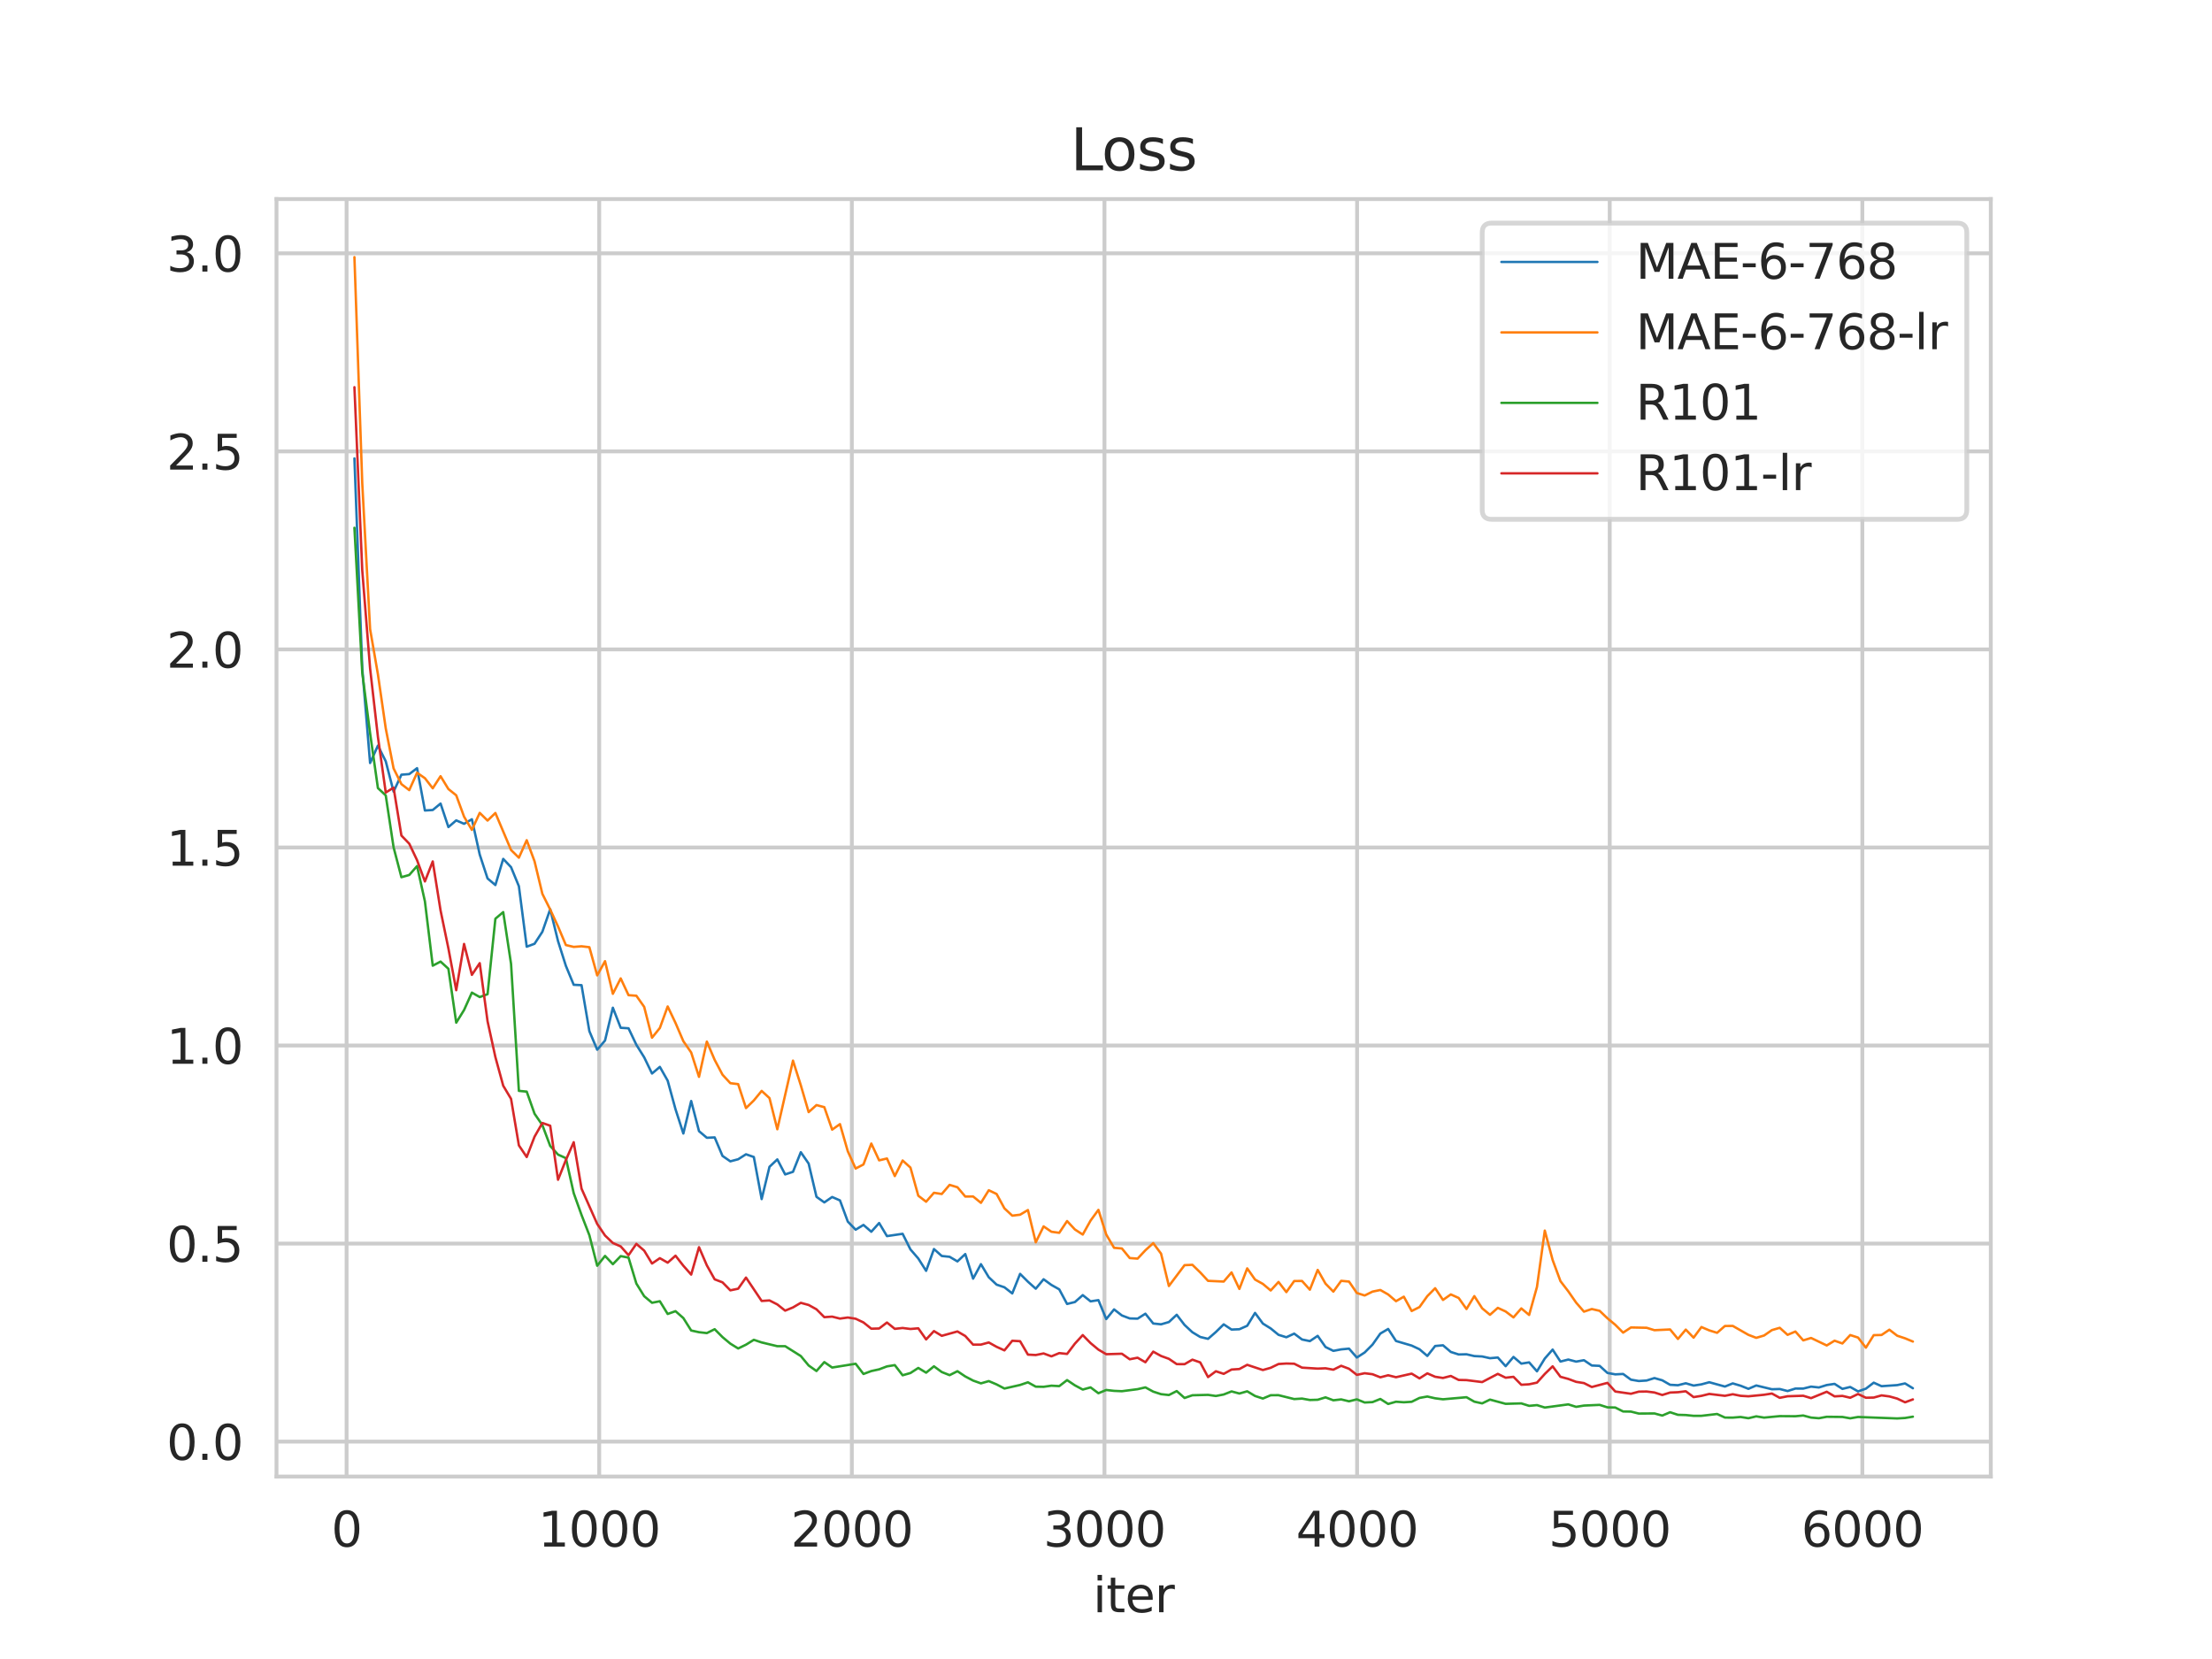 <?xml version="1.0" encoding="utf-8" standalone="no"?>
<!DOCTYPE svg PUBLIC "-//W3C//DTD SVG 1.1//EN"
  "http://www.w3.org/Graphics/SVG/1.1/DTD/svg11.dtd">
<svg xmlns:xlink="http://www.w3.org/1999/xlink" width="460.8pt" height="345.6pt" viewBox="0 0 460.8 345.6" xmlns="http://www.w3.org/2000/svg" version="1.1">
 <defs>
  <style type="text/css">*{stroke-linejoin: round; stroke-linecap: butt}</style>
 </defs>
 <g id="figure_1">
  <g id="patch_1">
   <path d="M 0 345.6 
L 460.8 345.6 
L 460.8 0 
L 0 0 
z
" style="fill: #ffffff"/>
  </g>
  <g id="axes_1">
   <g id="patch_2">
    <path d="M 57.6 307.584 
L 414.72 307.584 
L 414.72 41.472 
L 57.6 41.472 
z
" style="fill: #ffffff"/>
   </g>
   <g id="matplotlib.axis_1">
    <g id="xtick_1">
     <g id="line2d_1">
      <path d="M 72.201 307.584 
L 72.201 41.472 
" clip-path="url(#p17931818e3)" style="fill: none; stroke: #cccccc; stroke-width: 0.8; stroke-linecap: round"/>
     </g>
     <g id="text_1">
      <!-- 0 -->
      <g style="fill: #262626" transform="translate(69.02 322.182) scale(0.1 -0.1)">
       <defs>
        <path id="DejaVuSans-30" d="M 2034 4250 
Q 1547 4250 1301 3770 
Q 1056 3291 1056 2328 
Q 1056 1369 1301 889 
Q 1547 409 2034 409 
Q 2525 409 2770 889 
Q 3016 1369 3016 2328 
Q 3016 3291 2770 3770 
Q 2525 4250 2034 4250 
z
M 2034 4750 
Q 2819 4750 3233 4129 
Q 3647 3509 3647 2328 
Q 3647 1150 3233 529 
Q 2819 -91 2034 -91 
Q 1250 -91 836 529 
Q 422 1150 422 2328 
Q 422 3509 836 4129 
Q 1250 4750 2034 4750 
z
" transform="scale(0.016)"/>
       </defs>
       <use xlink:href="#DejaVuSans-30"/>
      </g>
     </g>
    </g>
    <g id="xtick_2">
     <g id="line2d_2">
      <path d="M 124.828 307.584 
L 124.828 41.472 
" clip-path="url(#p17931818e3)" style="fill: none; stroke: #cccccc; stroke-width: 0.8; stroke-linecap: round"/>
     </g>
     <g id="text_2">
      <!-- 1000 -->
      <g style="fill: #262626" transform="translate(112.103 322.182) scale(0.1 -0.1)">
       <defs>
        <path id="DejaVuSans-31" d="M 794 531 
L 1825 531 
L 1825 4091 
L 703 3866 
L 703 4441 
L 1819 4666 
L 2450 4666 
L 2450 531 
L 3481 531 
L 3481 0 
L 794 0 
L 794 531 
z
" transform="scale(0.016)"/>
       </defs>
       <use xlink:href="#DejaVuSans-31"/>
       <use xlink:href="#DejaVuSans-30" x="63.623"/>
       <use xlink:href="#DejaVuSans-30" x="127.246"/>
       <use xlink:href="#DejaVuSans-30" x="190.869"/>
      </g>
     </g>
    </g>
    <g id="xtick_3">
     <g id="line2d_3">
      <path d="M 177.455 307.584 
L 177.455 41.472 
" clip-path="url(#p17931818e3)" style="fill: none; stroke: #cccccc; stroke-width: 0.8; stroke-linecap: round"/>
     </g>
     <g id="text_3">
      <!-- 2000 -->
      <g style="fill: #262626" transform="translate(164.73 322.182) scale(0.1 -0.1)">
       <defs>
        <path id="DejaVuSans-32" d="M 1228 531 
L 3431 531 
L 3431 0 
L 469 0 
L 469 531 
Q 828 903 1448 1529 
Q 2069 2156 2228 2338 
Q 2531 2678 2651 2914 
Q 2772 3150 2772 3378 
Q 2772 3750 2511 3984 
Q 2250 4219 1831 4219 
Q 1534 4219 1204 4116 
Q 875 4013 500 3803 
L 500 4441 
Q 881 4594 1212 4672 
Q 1544 4750 1819 4750 
Q 2544 4750 2975 4387 
Q 3406 4025 3406 3419 
Q 3406 3131 3298 2873 
Q 3191 2616 2906 2266 
Q 2828 2175 2409 1742 
Q 1991 1309 1228 531 
z
" transform="scale(0.016)"/>
       </defs>
       <use xlink:href="#DejaVuSans-32"/>
       <use xlink:href="#DejaVuSans-30" x="63.623"/>
       <use xlink:href="#DejaVuSans-30" x="127.246"/>
       <use xlink:href="#DejaVuSans-30" x="190.869"/>
      </g>
     </g>
    </g>
    <g id="xtick_4">
     <g id="line2d_4">
      <path d="M 230.082 307.584 
L 230.082 41.472 
" clip-path="url(#p17931818e3)" style="fill: none; stroke: #cccccc; stroke-width: 0.8; stroke-linecap: round"/>
     </g>
     <g id="text_4">
      <!-- 3000 -->
      <g style="fill: #262626" transform="translate(217.357 322.182) scale(0.1 -0.1)">
       <defs>
        <path id="DejaVuSans-33" d="M 2597 2516 
Q 3050 2419 3304 2112 
Q 3559 1806 3559 1356 
Q 3559 666 3084 287 
Q 2609 -91 1734 -91 
Q 1441 -91 1130 -33 
Q 819 25 488 141 
L 488 750 
Q 750 597 1062 519 
Q 1375 441 1716 441 
Q 2309 441 2620 675 
Q 2931 909 2931 1356 
Q 2931 1769 2642 2001 
Q 2353 2234 1838 2234 
L 1294 2234 
L 1294 2753 
L 1863 2753 
Q 2328 2753 2575 2939 
Q 2822 3125 2822 3475 
Q 2822 3834 2567 4026 
Q 2313 4219 1838 4219 
Q 1578 4219 1281 4162 
Q 984 4106 628 3988 
L 628 4550 
Q 988 4650 1302 4700 
Q 1616 4750 1894 4750 
Q 2613 4750 3031 4423 
Q 3450 4097 3450 3541 
Q 3450 3153 3228 2886 
Q 3006 2619 2597 2516 
z
" transform="scale(0.016)"/>
       </defs>
       <use xlink:href="#DejaVuSans-33"/>
       <use xlink:href="#DejaVuSans-30" x="63.623"/>
       <use xlink:href="#DejaVuSans-30" x="127.246"/>
       <use xlink:href="#DejaVuSans-30" x="190.869"/>
      </g>
     </g>
    </g>
    <g id="xtick_5">
     <g id="line2d_5">
      <path d="M 282.708 307.584 
L 282.708 41.472 
" clip-path="url(#p17931818e3)" style="fill: none; stroke: #cccccc; stroke-width: 0.8; stroke-linecap: round"/>
     </g>
     <g id="text_5">
      <!-- 4000 -->
      <g style="fill: #262626" transform="translate(269.983 322.182) scale(0.1 -0.1)">
       <defs>
        <path id="DejaVuSans-34" d="M 2419 4116 
L 825 1625 
L 2419 1625 
L 2419 4116 
z
M 2253 4666 
L 3047 4666 
L 3047 1625 
L 3713 1625 
L 3713 1100 
L 3047 1100 
L 3047 0 
L 2419 0 
L 2419 1100 
L 313 1100 
L 313 1709 
L 2253 4666 
z
" transform="scale(0.016)"/>
       </defs>
       <use xlink:href="#DejaVuSans-34"/>
       <use xlink:href="#DejaVuSans-30" x="63.623"/>
       <use xlink:href="#DejaVuSans-30" x="127.246"/>
       <use xlink:href="#DejaVuSans-30" x="190.869"/>
      </g>
     </g>
    </g>
    <g id="xtick_6">
     <g id="line2d_6">
      <path d="M 335.335 307.584 
L 335.335 41.472 
" clip-path="url(#p17931818e3)" style="fill: none; stroke: #cccccc; stroke-width: 0.8; stroke-linecap: round"/>
     </g>
     <g id="text_6">
      <!-- 5000 -->
      <g style="fill: #262626" transform="translate(322.61 322.182) scale(0.1 -0.1)">
       <defs>
        <path id="DejaVuSans-35" d="M 691 4666 
L 3169 4666 
L 3169 4134 
L 1269 4134 
L 1269 2991 
Q 1406 3038 1543 3061 
Q 1681 3084 1819 3084 
Q 2600 3084 3056 2656 
Q 3513 2228 3513 1497 
Q 3513 744 3044 326 
Q 2575 -91 1722 -91 
Q 1428 -91 1123 -41 
Q 819 9 494 109 
L 494 744 
Q 775 591 1075 516 
Q 1375 441 1709 441 
Q 2250 441 2565 725 
Q 2881 1009 2881 1497 
Q 2881 1984 2565 2268 
Q 2250 2553 1709 2553 
Q 1456 2553 1204 2497 
Q 953 2441 691 2322 
L 691 4666 
z
" transform="scale(0.016)"/>
       </defs>
       <use xlink:href="#DejaVuSans-35"/>
       <use xlink:href="#DejaVuSans-30" x="63.623"/>
       <use xlink:href="#DejaVuSans-30" x="127.246"/>
       <use xlink:href="#DejaVuSans-30" x="190.869"/>
      </g>
     </g>
    </g>
    <g id="xtick_7">
     <g id="line2d_7">
      <path d="M 387.962 307.584 
L 387.962 41.472 
" clip-path="url(#p17931818e3)" style="fill: none; stroke: #cccccc; stroke-width: 0.8; stroke-linecap: round"/>
     </g>
     <g id="text_7">
      <!-- 6000 -->
      <g style="fill: #262626" transform="translate(375.237 322.182) scale(0.1 -0.1)">
       <defs>
        <path id="DejaVuSans-36" d="M 2113 2584 
Q 1688 2584 1439 2293 
Q 1191 2003 1191 1497 
Q 1191 994 1439 701 
Q 1688 409 2113 409 
Q 2538 409 2786 701 
Q 3034 994 3034 1497 
Q 3034 2003 2786 2293 
Q 2538 2584 2113 2584 
z
M 3366 4563 
L 3366 3988 
Q 3128 4100 2886 4159 
Q 2644 4219 2406 4219 
Q 1781 4219 1451 3797 
Q 1122 3375 1075 2522 
Q 1259 2794 1537 2939 
Q 1816 3084 2150 3084 
Q 2853 3084 3261 2657 
Q 3669 2231 3669 1497 
Q 3669 778 3244 343 
Q 2819 -91 2113 -91 
Q 1303 -91 875 529 
Q 447 1150 447 2328 
Q 447 3434 972 4092 
Q 1497 4750 2381 4750 
Q 2619 4750 2861 4703 
Q 3103 4656 3366 4563 
z
" transform="scale(0.016)"/>
       </defs>
       <use xlink:href="#DejaVuSans-36"/>
       <use xlink:href="#DejaVuSans-30" x="63.623"/>
       <use xlink:href="#DejaVuSans-30" x="127.246"/>
       <use xlink:href="#DejaVuSans-30" x="190.869"/>
      </g>
     </g>
    </g>
    <g id="text_8">
     <!-- iter -->
     <g style="fill: #262626" transform="translate(227.679 335.861) scale(0.1 -0.1)">
      <defs>
       <path id="DejaVuSans-69" d="M 603 3500 
L 1178 3500 
L 1178 0 
L 603 0 
L 603 3500 
z
M 603 4863 
L 1178 4863 
L 1178 4134 
L 603 4134 
L 603 4863 
z
" transform="scale(0.016)"/>
       <path id="DejaVuSans-74" d="M 1172 4494 
L 1172 3500 
L 2356 3500 
L 2356 3053 
L 1172 3053 
L 1172 1153 
Q 1172 725 1289 603 
Q 1406 481 1766 481 
L 2356 481 
L 2356 0 
L 1766 0 
Q 1100 0 847 248 
Q 594 497 594 1153 
L 594 3053 
L 172 3053 
L 172 3500 
L 594 3500 
L 594 4494 
L 1172 4494 
z
" transform="scale(0.016)"/>
       <path id="DejaVuSans-65" d="M 3597 1894 
L 3597 1613 
L 953 1613 
Q 991 1019 1311 708 
Q 1631 397 2203 397 
Q 2534 397 2845 478 
Q 3156 559 3463 722 
L 3463 178 
Q 3153 47 2828 -22 
Q 2503 -91 2169 -91 
Q 1331 -91 842 396 
Q 353 884 353 1716 
Q 353 2575 817 3079 
Q 1281 3584 2069 3584 
Q 2775 3584 3186 3129 
Q 3597 2675 3597 1894 
z
M 3022 2063 
Q 3016 2534 2758 2815 
Q 2500 3097 2075 3097 
Q 1594 3097 1305 2825 
Q 1016 2553 972 2059 
L 3022 2063 
z
" transform="scale(0.016)"/>
       <path id="DejaVuSans-72" d="M 2631 2963 
Q 2534 3019 2420 3045 
Q 2306 3072 2169 3072 
Q 1681 3072 1420 2755 
Q 1159 2438 1159 1844 
L 1159 0 
L 581 0 
L 581 3500 
L 1159 3500 
L 1159 2956 
Q 1341 3275 1631 3429 
Q 1922 3584 2338 3584 
Q 2397 3584 2469 3576 
Q 2541 3569 2628 3553 
L 2631 2963 
z
" transform="scale(0.016)"/>
      </defs>
      <use xlink:href="#DejaVuSans-69"/>
      <use xlink:href="#DejaVuSans-74" x="27.783"/>
      <use xlink:href="#DejaVuSans-65" x="66.992"/>
      <use xlink:href="#DejaVuSans-72" x="128.516"/>
     </g>
    </g>
   </g>
   <g id="matplotlib.axis_2">
    <g id="ytick_1">
     <g id="line2d_8">
      <path d="M 57.6 300.314 
L 414.72 300.314 
" clip-path="url(#p17931818e3)" style="fill: none; stroke: #cccccc; stroke-width: 0.8; stroke-linecap: round"/>
     </g>
     <g id="text_9">
      <!-- 0.0 -->
      <g style="fill: #262626" transform="translate(34.697 304.113) scale(0.1 -0.1)">
       <defs>
        <path id="DejaVuSans-2e" d="M 684 794 
L 1344 794 
L 1344 0 
L 684 0 
L 684 794 
z
" transform="scale(0.016)"/>
       </defs>
       <use xlink:href="#DejaVuSans-30"/>
       <use xlink:href="#DejaVuSans-2e" x="63.623"/>
       <use xlink:href="#DejaVuSans-30" x="95.41"/>
      </g>
     </g>
    </g>
    <g id="ytick_2">
     <g id="line2d_9">
      <path d="M 57.6 259.057 
L 414.72 259.057 
" clip-path="url(#p17931818e3)" style="fill: none; stroke: #cccccc; stroke-width: 0.8; stroke-linecap: round"/>
     </g>
     <g id="text_10">
      <!-- 0.5 -->
      <g style="fill: #262626" transform="translate(34.697 262.856) scale(0.1 -0.1)">
       <use xlink:href="#DejaVuSans-30"/>
       <use xlink:href="#DejaVuSans-2e" x="63.623"/>
       <use xlink:href="#DejaVuSans-35" x="95.41"/>
      </g>
     </g>
    </g>
    <g id="ytick_3">
     <g id="line2d_10">
      <path d="M 57.6 217.8 
L 414.72 217.8 
" clip-path="url(#p17931818e3)" style="fill: none; stroke: #cccccc; stroke-width: 0.8; stroke-linecap: round"/>
     </g>
     <g id="text_11">
      <!-- 1.0 -->
      <g style="fill: #262626" transform="translate(34.697 221.6) scale(0.1 -0.1)">
       <use xlink:href="#DejaVuSans-31"/>
       <use xlink:href="#DejaVuSans-2e" x="63.623"/>
       <use xlink:href="#DejaVuSans-30" x="95.41"/>
      </g>
     </g>
    </g>
    <g id="ytick_4">
     <g id="line2d_11">
      <path d="M 57.6 176.544 
L 414.72 176.544 
" clip-path="url(#p17931818e3)" style="fill: none; stroke: #cccccc; stroke-width: 0.8; stroke-linecap: round"/>
     </g>
     <g id="text_12">
      <!-- 1.5 -->
      <g style="fill: #262626" transform="translate(34.697 180.343) scale(0.1 -0.1)">
       <use xlink:href="#DejaVuSans-31"/>
       <use xlink:href="#DejaVuSans-2e" x="63.623"/>
       <use xlink:href="#DejaVuSans-35" x="95.41"/>
      </g>
     </g>
    </g>
    <g id="ytick_5">
     <g id="line2d_12">
      <path d="M 57.6 135.287 
L 414.72 135.287 
" clip-path="url(#p17931818e3)" style="fill: none; stroke: #cccccc; stroke-width: 0.8; stroke-linecap: round"/>
     </g>
     <g id="text_13">
      <!-- 2.0 -->
      <g style="fill: #262626" transform="translate(34.697 139.086) scale(0.1 -0.1)">
       <use xlink:href="#DejaVuSans-32"/>
       <use xlink:href="#DejaVuSans-2e" x="63.623"/>
       <use xlink:href="#DejaVuSans-30" x="95.41"/>
      </g>
     </g>
    </g>
    <g id="ytick_6">
     <g id="line2d_13">
      <path d="M 57.6 94.03 
L 414.72 94.03 
" clip-path="url(#p17931818e3)" style="fill: none; stroke: #cccccc; stroke-width: 0.8; stroke-linecap: round"/>
     </g>
     <g id="text_14">
      <!-- 2.5 -->
      <g style="fill: #262626" transform="translate(34.697 97.829) scale(0.1 -0.1)">
       <use xlink:href="#DejaVuSans-32"/>
       <use xlink:href="#DejaVuSans-2e" x="63.623"/>
       <use xlink:href="#DejaVuSans-35" x="95.41"/>
      </g>
     </g>
    </g>
    <g id="ytick_7">
     <g id="line2d_14">
      <path d="M 57.6 52.773 
L 414.72 52.773 
" clip-path="url(#p17931818e3)" style="fill: none; stroke: #cccccc; stroke-width: 0.8; stroke-linecap: round"/>
     </g>
     <g id="text_15">
      <!-- 3.0 -->
      <g style="fill: #262626" transform="translate(34.697 56.572) scale(0.1 -0.1)">
       <use xlink:href="#DejaVuSans-33"/>
       <use xlink:href="#DejaVuSans-2e" x="63.623"/>
       <use xlink:href="#DejaVuSans-30" x="95.41"/>
      </g>
     </g>
    </g>
   </g>
   <g id="line2d_15">
    <path d="M 73.833 95.498 
L 75.464 139.235 
L 77.096 158.946 
L 78.727 155.324 
L 80.358 158.587 
L 81.99 164.906 
L 83.621 161.382 
L 85.253 161.257 
L 86.884 160.026 
L 88.516 168.84 
L 90.147 168.739 
L 91.778 167.396 
L 93.41 172.294 
L 95.041 170.899 
L 96.673 171.614 
L 98.304 170.665 
L 99.936 178.023 
L 101.567 183 
L 103.198 184.371 
L 104.83 178.923 
L 106.461 180.648 
L 108.093 184.618 
L 109.724 197.214 
L 111.356 196.604 
L 112.987 194.101 
L 114.618 189.41 
L 116.25 196.058 
L 117.881 201.201 
L 119.513 205.149 
L 121.144 205.23 
L 122.776 214.81 
L 124.407 218.675 
L 126.038 216.757 
L 127.67 209.927 
L 129.301 214.107 
L 130.933 214.214 
L 132.564 217.645 
L 134.196 220.26 
L 135.827 223.634 
L 137.458 222.253 
L 139.09 225.127 
L 140.721 231.076 
L 142.353 236.128 
L 143.984 229.362 
L 145.616 235.637 
L 147.247 237.018 
L 148.879 236.944 
L 150.51 240.8 
L 152.141 241.926 
L 153.773 241.494 
L 155.404 240.457 
L 157.036 241.026 
L 158.667 249.792 
L 160.299 243.064 
L 161.93 241.526 
L 163.561 244.653 
L 165.193 244.112 
L 166.824 240.024 
L 168.456 242.394 
L 170.087 249.319 
L 171.719 250.48 
L 173.35 249.359 
L 174.981 250.065 
L 176.613 254.482 
L 178.244 256.169 
L 179.876 255.176 
L 181.507 256.593 
L 183.139 254.777 
L 184.77 257.504 
L 188.033 257.024 
L 189.664 260.281 
L 191.296 262.166 
L 192.927 264.738 
L 194.559 260.2 
L 196.19 261.645 
L 197.821 261.815 
L 199.453 262.773 
L 201.084 261.241 
L 202.716 266.363 
L 204.347 263.35 
L 205.979 266.074 
L 207.61 267.612 
L 209.241 268.166 
L 210.873 269.444 
L 212.504 265.373 
L 214.136 267.002 
L 215.767 268.46 
L 217.399 266.492 
L 219.03 267.677 
L 220.661 268.595 
L 222.293 271.639 
L 223.924 271.238 
L 225.556 269.8 
L 227.187 271.094 
L 228.819 270.843 
L 230.45 274.785 
L 232.081 272.773 
L 233.713 274.036 
L 235.344 274.653 
L 236.976 274.701 
L 238.607 273.671 
L 240.239 275.708 
L 241.87 275.879 
L 243.501 275.406 
L 245.133 273.893 
L 246.764 276.012 
L 248.396 277.528 
L 250.027 278.515 
L 251.659 278.906 
L 253.29 277.479 
L 254.921 275.887 
L 256.553 276.972 
L 258.184 276.904 
L 259.816 276.18 
L 261.447 273.506 
L 263.079 275.722 
L 264.71 276.737 
L 266.341 278.07 
L 267.973 278.574 
L 269.604 277.818 
L 271.236 279.038 
L 272.867 279.38 
L 274.499 278.286 
L 276.13 280.605 
L 277.761 281.41 
L 279.393 281.1 
L 281.024 280.946 
L 282.656 282.799 
L 284.287 281.745 
L 285.919 280.108 
L 287.55 277.802 
L 289.181 276.848 
L 290.813 279.353 
L 294.076 280.31 
L 295.707 281.077 
L 297.339 282.468 
L 298.97 280.395 
L 300.601 280.25 
L 302.233 281.635 
L 303.864 282.16 
L 305.496 282.12 
L 307.127 282.496 
L 308.759 282.576 
L 310.39 282.938 
L 312.021 282.796 
L 313.653 284.601 
L 315.284 282.675 
L 316.916 284.07 
L 318.547 283.808 
L 320.179 285.668 
L 321.81 283.005 
L 323.441 281.143 
L 325.073 283.636 
L 326.704 283.218 
L 328.336 283.648 
L 329.967 283.356 
L 331.599 284.458 
L 333.23 284.533 
L 334.862 286.008 
L 336.493 286.304 
L 338.124 286.221 
L 339.756 287.41 
L 341.387 287.691 
L 343.019 287.587 
L 344.65 287.077 
L 346.282 287.543 
L 347.913 288.478 
L 349.544 288.567 
L 351.176 288.16 
L 352.807 288.639 
L 354.439 288.387 
L 356.07 287.945 
L 359.333 288.843 
L 360.964 288.187 
L 362.596 288.671 
L 364.227 289.319 
L 365.859 288.619 
L 369.122 289.406 
L 370.753 289.356 
L 372.384 289.778 
L 374.016 289.261 
L 375.647 289.265 
L 377.279 288.859 
L 378.91 289.035 
L 380.542 288.529 
L 382.173 288.285 
L 383.804 289.329 
L 385.436 288.931 
L 387.067 289.853 
L 388.699 289.283 
L 390.33 288.035 
L 391.962 288.768 
L 395.224 288.544 
L 396.856 288.192 
L 398.487 289.197 
L 398.487 289.197 
" clip-path="url(#p17931818e3)" style="fill: none; stroke: #1f77b4; stroke-width: 0.5; stroke-linecap: round"/>
   </g>
   <g id="line2d_16">
    <path d="M 73.833 53.568 
L 75.464 100.68 
L 77.096 131.048 
L 78.727 140.469 
L 80.358 151.737 
L 81.99 160.076 
L 83.621 163.343 
L 85.253 164.598 
L 86.884 160.977 
L 88.516 162.112 
L 90.147 164.217 
L 91.778 161.696 
L 93.41 164.372 
L 95.041 165.68 
L 96.673 170.131 
L 98.304 172.879 
L 99.936 169.335 
L 101.567 170.939 
L 103.198 169.362 
L 106.461 177.073 
L 108.093 178.672 
L 109.724 175.033 
L 111.356 179.431 
L 112.987 186.21 
L 114.618 189.473 
L 116.25 193.009 
L 117.881 196.871 
L 119.513 197.257 
L 121.144 197.13 
L 122.776 197.321 
L 124.407 203.19 
L 126.038 200.234 
L 127.67 207.027 
L 129.301 203.821 
L 130.933 207.313 
L 132.564 207.432 
L 134.196 209.751 
L 135.827 216.171 
L 137.458 214.149 
L 139.09 209.667 
L 140.721 213.099 
L 142.353 216.9 
L 143.984 219.25 
L 145.616 224.327 
L 147.247 216.978 
L 148.879 220.793 
L 150.51 223.879 
L 152.141 225.647 
L 153.773 225.845 
L 155.404 230.835 
L 157.036 229.244 
L 158.667 227.257 
L 160.299 228.756 
L 161.93 235.247 
L 165.193 220.95 
L 166.824 226.089 
L 168.456 231.673 
L 170.087 230.209 
L 171.719 230.642 
L 173.35 235.324 
L 174.981 234.176 
L 176.613 239.838 
L 178.244 243.426 
L 179.876 242.578 
L 181.507 238.223 
L 183.139 241.723 
L 184.77 241.337 
L 186.401 244.999 
L 188.033 241.755 
L 189.664 243.23 
L 191.296 249.091 
L 192.927 250.338 
L 194.559 248.48 
L 196.19 248.731 
L 197.821 246.832 
L 199.453 247.328 
L 201.084 249.259 
L 202.716 249.246 
L 204.347 250.574 
L 205.979 247.953 
L 207.61 248.728 
L 209.241 251.724 
L 210.873 253.242 
L 212.504 253.046 
L 214.136 252.072 
L 215.767 258.796 
L 217.399 255.48 
L 219.03 256.596 
L 220.661 256.817 
L 222.293 254.369 
L 223.924 256.124 
L 225.556 257.181 
L 227.187 254.265 
L 228.819 252.036 
L 230.45 257.18 
L 232.081 259.942 
L 233.713 260.078 
L 235.344 262.075 
L 236.976 262.196 
L 238.607 260.457 
L 240.239 258.969 
L 241.87 261.159 
L 243.501 267.897 
L 246.764 263.558 
L 248.396 263.484 
L 250.027 265.065 
L 251.659 266.823 
L 254.921 266.974 
L 256.553 265.069 
L 258.184 268.507 
L 259.816 264.226 
L 261.447 266.556 
L 263.079 267.461 
L 264.71 268.829 
L 266.341 267.055 
L 267.973 269.167 
L 269.604 266.862 
L 271.236 266.851 
L 272.867 268.666 
L 274.499 264.546 
L 276.13 267.412 
L 277.761 269.069 
L 279.393 266.82 
L 281.024 266.976 
L 282.656 269.353 
L 284.287 269.874 
L 285.919 269.069 
L 287.55 268.729 
L 289.181 269.661 
L 290.813 271.057 
L 292.444 270.126 
L 294.076 273.107 
L 295.707 272.286 
L 297.339 270.004 
L 298.97 268.362 
L 300.601 270.799 
L 302.233 269.651 
L 303.864 270.389 
L 305.496 272.693 
L 307.127 270.005 
L 308.759 272.539 
L 310.39 273.895 
L 312.021 272.453 
L 313.653 273.204 
L 315.284 274.435 
L 316.916 272.566 
L 318.547 273.926 
L 320.179 268.094 
L 321.81 256.356 
L 323.441 262.478 
L 325.073 266.888 
L 326.704 269.008 
L 328.336 271.36 
L 329.967 273.239 
L 331.599 272.694 
L 333.23 273.068 
L 334.862 274.623 
L 336.493 275.983 
L 338.124 277.61 
L 339.756 276.534 
L 343.019 276.601 
L 344.65 277.103 
L 347.913 276.95 
L 349.544 278.927 
L 351.176 276.982 
L 352.807 278.66 
L 354.439 276.447 
L 356.07 277.144 
L 357.702 277.647 
L 359.333 276.227 
L 360.964 276.21 
L 364.227 278.072 
L 365.859 278.696 
L 367.49 278.21 
L 369.122 277.085 
L 370.753 276.607 
L 372.384 278.071 
L 374.016 277.382 
L 375.647 279.223 
L 377.279 278.722 
L 380.542 280.284 
L 382.173 279.292 
L 383.804 279.87 
L 385.436 278.115 
L 387.067 278.639 
L 388.699 280.743 
L 390.33 278.139 
L 391.962 278.101 
L 393.593 277.001 
L 395.224 278.254 
L 396.856 278.795 
L 398.487 279.471 
L 398.487 279.471 
" clip-path="url(#p17931818e3)" style="fill: none; stroke: #ff7f0e; stroke-width: 0.5; stroke-linecap: round"/>
   </g>
   <g id="line2d_17">
    <path d="M 73.833 109.947 
L 75.464 140.12 
L 77.096 152.748 
L 78.727 164.175 
L 80.358 165.694 
L 81.99 176.511 
L 83.621 182.738 
L 85.253 182.273 
L 86.884 180.418 
L 88.516 187.767 
L 90.147 201.171 
L 91.778 200.317 
L 93.41 201.81 
L 95.041 213.038 
L 96.673 210.4 
L 98.304 206.779 
L 99.936 207.705 
L 101.567 207.11 
L 103.198 191.383 
L 104.83 190.01 
L 106.461 200.78 
L 108.093 227.247 
L 109.724 227.403 
L 111.356 232.009 
L 112.987 234.383 
L 114.618 238.723 
L 116.25 240.524 
L 117.881 241.26 
L 119.513 248.548 
L 121.144 253.103 
L 122.776 257.315 
L 124.407 263.677 
L 126.038 261.631 
L 127.67 263.351 
L 129.301 261.67 
L 130.933 261.983 
L 132.564 267.383 
L 134.196 270.026 
L 135.827 271.39 
L 137.458 271.072 
L 139.09 273.724 
L 140.721 273.14 
L 142.353 274.578 
L 143.984 277.167 
L 145.616 277.521 
L 147.247 277.707 
L 148.879 276.898 
L 150.51 278.542 
L 152.141 279.903 
L 153.773 280.91 
L 155.404 280.119 
L 157.036 279.11 
L 158.667 279.656 
L 161.93 280.438 
L 163.561 280.435 
L 166.824 282.492 
L 168.456 284.455 
L 170.087 285.605 
L 171.719 283.75 
L 173.35 284.884 
L 178.244 284.095 
L 179.876 286.222 
L 181.507 285.616 
L 183.139 285.258 
L 184.77 284.644 
L 186.401 284.378 
L 188.033 286.495 
L 189.664 286.024 
L 191.296 284.968 
L 192.927 285.951 
L 194.559 284.629 
L 196.19 285.821 
L 197.821 286.469 
L 199.453 285.647 
L 201.084 286.74 
L 202.716 287.599 
L 204.347 288.179 
L 205.979 287.707 
L 207.61 288.399 
L 209.241 289.254 
L 212.504 288.515 
L 214.136 287.961 
L 215.767 288.865 
L 217.399 288.897 
L 219.03 288.663 
L 220.661 288.755 
L 222.293 287.505 
L 223.924 288.593 
L 225.556 289.47 
L 227.187 289.018 
L 228.819 290.234 
L 230.45 289.557 
L 232.081 289.743 
L 233.713 289.812 
L 236.976 289.392 
L 238.607 289.016 
L 240.239 289.901 
L 241.87 290.431 
L 243.501 290.609 
L 245.133 289.785 
L 246.764 291.223 
L 248.396 290.659 
L 251.659 290.576 
L 253.29 290.811 
L 254.921 290.498 
L 256.553 289.857 
L 258.184 290.294 
L 259.816 289.833 
L 261.447 290.805 
L 263.079 291.341 
L 264.71 290.652 
L 266.341 290.643 
L 269.604 291.451 
L 271.236 291.35 
L 272.867 291.642 
L 274.499 291.594 
L 276.13 291.096 
L 277.761 291.705 
L 279.393 291.521 
L 281.024 291.916 
L 282.656 291.511 
L 284.287 292.166 
L 285.919 292.083 
L 287.55 291.43 
L 289.181 292.471 
L 290.813 292.004 
L 292.444 292.119 
L 294.076 292.018 
L 295.707 291.213 
L 297.339 290.92 
L 298.97 291.292 
L 300.601 291.497 
L 305.496 291.067 
L 307.127 291.991 
L 308.759 292.35 
L 310.39 291.561 
L 313.653 292.443 
L 316.916 292.352 
L 318.547 292.863 
L 320.179 292.712 
L 321.81 293.216 
L 326.704 292.557 
L 328.336 293.072 
L 329.967 292.805 
L 333.23 292.661 
L 334.862 293.177 
L 336.493 293.213 
L 338.124 294.036 
L 339.756 294.062 
L 341.387 294.471 
L 344.65 294.446 
L 346.282 294.888 
L 347.913 294.195 
L 349.544 294.733 
L 351.176 294.778 
L 352.807 294.944 
L 354.439 294.94 
L 357.702 294.56 
L 359.333 295.303 
L 360.964 295.315 
L 362.596 295.182 
L 364.227 295.443 
L 365.859 295.052 
L 367.49 295.315 
L 370.753 295.005 
L 374.016 295.029 
L 375.647 294.877 
L 377.279 295.31 
L 378.91 295.445 
L 380.542 295.144 
L 383.804 295.177 
L 385.436 295.463 
L 387.067 295.183 
L 395.224 295.488 
L 396.856 295.393 
L 398.487 295.121 
L 398.487 295.121 
" clip-path="url(#p17931818e3)" style="fill: none; stroke: #2ca02c; stroke-width: 0.5; stroke-linecap: round"/>
   </g>
   <g id="line2d_18">
    <path d="M 73.833 80.663 
L 75.464 118.819 
L 77.096 139.235 
L 78.727 153.507 
L 80.358 165.098 
L 81.99 164.083 
L 83.621 174.062 
L 85.253 175.753 
L 86.884 179.199 
L 88.516 183.619 
L 90.147 179.452 
L 91.778 189.672 
L 93.41 197.567 
L 95.041 206.279 
L 96.673 196.641 
L 98.304 203.08 
L 99.936 200.645 
L 101.567 212.746 
L 103.198 220.211 
L 104.83 226.177 
L 106.461 228.91 
L 108.093 238.602 
L 109.724 241.028 
L 111.356 236.793 
L 112.987 233.933 
L 114.618 234.506 
L 116.25 245.761 
L 117.881 241.656 
L 119.513 237.946 
L 121.144 247.62 
L 124.407 254.966 
L 126.038 257.377 
L 127.67 258.939 
L 129.301 259.644 
L 130.933 261.482 
L 132.564 259.118 
L 134.196 260.529 
L 135.827 263.214 
L 137.458 262.103 
L 139.09 263.036 
L 140.721 261.585 
L 142.353 263.678 
L 143.984 265.52 
L 145.616 259.812 
L 147.247 263.595 
L 148.879 266.51 
L 150.51 267.136 
L 152.141 268.8 
L 153.773 268.462 
L 155.404 266.142 
L 158.667 271.012 
L 160.299 270.904 
L 161.93 271.737 
L 163.561 273.031 
L 165.193 272.359 
L 166.824 271.404 
L 168.456 271.851 
L 170.087 272.752 
L 171.719 274.39 
L 173.35 274.279 
L 174.981 274.689 
L 176.613 274.461 
L 178.244 274.716 
L 179.876 275.488 
L 181.507 276.791 
L 183.139 276.75 
L 184.77 275.504 
L 186.401 276.822 
L 188.033 276.645 
L 189.664 276.85 
L 191.296 276.712 
L 192.927 279.026 
L 194.559 277.29 
L 196.19 278.275 
L 199.453 277.365 
L 201.084 278.313 
L 202.716 280.116 
L 204.347 280.106 
L 205.979 279.662 
L 207.61 280.568 
L 209.241 281.306 
L 210.873 279.306 
L 212.504 279.399 
L 214.136 282.19 
L 215.767 282.276 
L 217.399 281.946 
L 219.03 282.551 
L 220.661 281.875 
L 222.293 282.048 
L 223.924 279.899 
L 225.556 278.126 
L 227.187 279.791 
L 228.819 281.15 
L 230.45 282.107 
L 233.713 282.008 
L 235.344 283.159 
L 236.976 282.836 
L 238.607 283.778 
L 240.239 281.573 
L 241.87 282.475 
L 243.501 283.067 
L 245.133 284.171 
L 246.764 284.183 
L 248.396 283.242 
L 250.027 283.814 
L 251.659 286.872 
L 253.29 285.658 
L 254.921 286.197 
L 256.553 285.301 
L 258.184 285.191 
L 259.816 284.318 
L 263.079 285.4 
L 264.71 284.935 
L 266.341 284.149 
L 267.973 284.046 
L 269.604 284.088 
L 271.236 284.905 
L 274.499 285.106 
L 276.13 285.039 
L 277.761 285.333 
L 279.393 284.52 
L 281.024 285.138 
L 282.656 286.41 
L 284.287 286.069 
L 285.919 286.277 
L 287.55 286.919 
L 289.181 286.493 
L 290.813 286.899 
L 294.076 286.154 
L 295.707 287.141 
L 297.339 286.099 
L 298.97 286.806 
L 300.601 287.055 
L 302.233 286.636 
L 303.864 287.469 
L 305.496 287.503 
L 308.759 287.912 
L 312.021 286.205 
L 313.653 287.002 
L 315.284 286.816 
L 316.916 288.472 
L 318.547 288.373 
L 320.179 288.025 
L 321.81 286.221 
L 323.441 284.629 
L 325.073 286.81 
L 326.704 287.255 
L 328.336 287.863 
L 329.967 288.122 
L 331.599 288.939 
L 334.862 288.077 
L 336.493 289.877 
L 339.756 290.347 
L 341.387 289.905 
L 343.019 289.879 
L 344.65 290.081 
L 346.282 290.602 
L 347.913 290.093 
L 349.544 290.024 
L 351.176 289.825 
L 352.807 291.043 
L 354.439 290.785 
L 356.07 290.38 
L 359.333 290.775 
L 360.964 290.445 
L 362.596 290.774 
L 364.227 290.874 
L 367.49 290.555 
L 369.122 290.298 
L 370.753 291.192 
L 372.384 290.866 
L 375.647 290.762 
L 377.279 291.257 
L 380.542 289.928 
L 382.173 290.89 
L 383.804 290.793 
L 385.436 291.176 
L 387.067 290.399 
L 388.699 291.172 
L 390.33 291.139 
L 391.962 290.685 
L 393.593 290.899 
L 395.224 291.353 
L 396.856 292.125 
L 398.487 291.523 
L 398.487 291.523 
" clip-path="url(#p17931818e3)" style="fill: none; stroke: #d62728; stroke-width: 0.5; stroke-linecap: round"/>
   </g>
   <g id="patch_3">
    <path d="M 57.6 307.584 
L 57.6 41.472 
" style="fill: none; stroke: #cccccc; stroke-width: 0.8; stroke-linejoin: miter; stroke-linecap: square"/>
   </g>
   <g id="patch_4">
    <path d="M 414.72 307.584 
L 414.72 41.472 
" style="fill: none; stroke: #cccccc; stroke-width: 0.8; stroke-linejoin: miter; stroke-linecap: square"/>
   </g>
   <g id="patch_5">
    <path d="M 57.6 307.584 
L 414.72 307.584 
" style="fill: none; stroke: #cccccc; stroke-width: 0.8; stroke-linejoin: miter; stroke-linecap: square"/>
   </g>
   <g id="patch_6">
    <path d="M 57.6 41.472 
L 414.72 41.472 
" style="fill: none; stroke: #cccccc; stroke-width: 0.8; stroke-linejoin: miter; stroke-linecap: square"/>
   </g>
   <g id="text_16">
    <!-- Loss -->
    <g style="fill: #262626" transform="translate(222.999 35.472) scale(0.12 -0.12)">
     <defs>
      <path id="DejaVuSans-4c" d="M 628 4666 
L 1259 4666 
L 1259 531 
L 3531 531 
L 3531 0 
L 628 0 
L 628 4666 
z
" transform="scale(0.016)"/>
      <path id="DejaVuSans-6f" d="M 1959 3097 
Q 1497 3097 1228 2736 
Q 959 2375 959 1747 
Q 959 1119 1226 758 
Q 1494 397 1959 397 
Q 2419 397 2687 759 
Q 2956 1122 2956 1747 
Q 2956 2369 2687 2733 
Q 2419 3097 1959 3097 
z
M 1959 3584 
Q 2709 3584 3137 3096 
Q 3566 2609 3566 1747 
Q 3566 888 3137 398 
Q 2709 -91 1959 -91 
Q 1206 -91 779 398 
Q 353 888 353 1747 
Q 353 2609 779 3096 
Q 1206 3584 1959 3584 
z
" transform="scale(0.016)"/>
      <path id="DejaVuSans-73" d="M 2834 3397 
L 2834 2853 
Q 2591 2978 2328 3040 
Q 2066 3103 1784 3103 
Q 1356 3103 1142 2972 
Q 928 2841 928 2578 
Q 928 2378 1081 2264 
Q 1234 2150 1697 2047 
L 1894 2003 
Q 2506 1872 2764 1633 
Q 3022 1394 3022 966 
Q 3022 478 2636 193 
Q 2250 -91 1575 -91 
Q 1294 -91 989 -36 
Q 684 19 347 128 
L 347 722 
Q 666 556 975 473 
Q 1284 391 1588 391 
Q 1994 391 2212 530 
Q 2431 669 2431 922 
Q 2431 1156 2273 1281 
Q 2116 1406 1581 1522 
L 1381 1569 
Q 847 1681 609 1914 
Q 372 2147 372 2553 
Q 372 3047 722 3315 
Q 1072 3584 1716 3584 
Q 2034 3584 2315 3537 
Q 2597 3491 2834 3397 
z
" transform="scale(0.016)"/>
     </defs>
     <use xlink:href="#DejaVuSans-4c"/>
     <use xlink:href="#DejaVuSans-6f" x="53.963"/>
     <use xlink:href="#DejaVuSans-73" x="115.145"/>
     <use xlink:href="#DejaVuSans-73" x="167.244"/>
    </g>
   </g>
   <g id="legend_1">
    <g id="patch_7">
     <path d="M 310.77 108.184 
L 407.72 108.184 
Q 409.72 108.184 409.72 106.184 
L 409.72 48.472 
Q 409.72 46.472 407.72 46.472 
L 310.77 46.472 
Q 308.77 46.472 308.77 48.472 
L 308.77 106.184 
Q 308.77 108.184 310.77 108.184 
z
" style="fill: #ffffff; opacity: 0.8; stroke: #cccccc; stroke-linejoin: miter"/>
    </g>
    <g id="line2d_19">
     <path d="M 312.77 54.57 
L 322.77 54.57 
L 332.77 54.57 
" style="fill: none; stroke: #1f77b4; stroke-width: 0.5; stroke-linecap: round"/>
    </g>
    <g id="text_17">
     <!-- MAE-6-768 -->
     <g style="fill: #262626" transform="translate(340.77 58.07) scale(0.1 -0.1)">
      <defs>
       <path id="DejaVuSans-4d" d="M 628 4666 
L 1569 4666 
L 2759 1491 
L 3956 4666 
L 4897 4666 
L 4897 0 
L 4281 0 
L 4281 4097 
L 3078 897 
L 2444 897 
L 1241 4097 
L 1241 0 
L 628 0 
L 628 4666 
z
" transform="scale(0.016)"/>
       <path id="DejaVuSans-41" d="M 2188 4044 
L 1331 1722 
L 3047 1722 
L 2188 4044 
z
M 1831 4666 
L 2547 4666 
L 4325 0 
L 3669 0 
L 3244 1197 
L 1141 1197 
L 716 0 
L 50 0 
L 1831 4666 
z
" transform="scale(0.016)"/>
       <path id="DejaVuSans-45" d="M 628 4666 
L 3578 4666 
L 3578 4134 
L 1259 4134 
L 1259 2753 
L 3481 2753 
L 3481 2222 
L 1259 2222 
L 1259 531 
L 3634 531 
L 3634 0 
L 628 0 
L 628 4666 
z
" transform="scale(0.016)"/>
       <path id="DejaVuSans-2d" d="M 313 2009 
L 1997 2009 
L 1997 1497 
L 313 1497 
L 313 2009 
z
" transform="scale(0.016)"/>
       <path id="DejaVuSans-37" d="M 525 4666 
L 3525 4666 
L 3525 4397 
L 1831 0 
L 1172 0 
L 2766 4134 
L 525 4134 
L 525 4666 
z
" transform="scale(0.016)"/>
       <path id="DejaVuSans-38" d="M 2034 2216 
Q 1584 2216 1326 1975 
Q 1069 1734 1069 1313 
Q 1069 891 1326 650 
Q 1584 409 2034 409 
Q 2484 409 2743 651 
Q 3003 894 3003 1313 
Q 3003 1734 2745 1975 
Q 2488 2216 2034 2216 
z
M 1403 2484 
Q 997 2584 770 2862 
Q 544 3141 544 3541 
Q 544 4100 942 4425 
Q 1341 4750 2034 4750 
Q 2731 4750 3128 4425 
Q 3525 4100 3525 3541 
Q 3525 3141 3298 2862 
Q 3072 2584 2669 2484 
Q 3125 2378 3379 2068 
Q 3634 1759 3634 1313 
Q 3634 634 3220 271 
Q 2806 -91 2034 -91 
Q 1263 -91 848 271 
Q 434 634 434 1313 
Q 434 1759 690 2068 
Q 947 2378 1403 2484 
z
M 1172 3481 
Q 1172 3119 1398 2916 
Q 1625 2713 2034 2713 
Q 2441 2713 2670 2916 
Q 2900 3119 2900 3481 
Q 2900 3844 2670 4047 
Q 2441 4250 2034 4250 
Q 1625 4250 1398 4047 
Q 1172 3844 1172 3481 
z
" transform="scale(0.016)"/>
      </defs>
      <use xlink:href="#DejaVuSans-4d"/>
      <use xlink:href="#DejaVuSans-41" x="86.279"/>
      <use xlink:href="#DejaVuSans-45" x="154.688"/>
      <use xlink:href="#DejaVuSans-2d" x="217.871"/>
      <use xlink:href="#DejaVuSans-36" x="253.955"/>
      <use xlink:href="#DejaVuSans-2d" x="317.578"/>
      <use xlink:href="#DejaVuSans-37" x="353.662"/>
      <use xlink:href="#DejaVuSans-36" x="417.285"/>
      <use xlink:href="#DejaVuSans-38" x="480.908"/>
     </g>
    </g>
    <g id="line2d_20">
     <path d="M 312.77 69.249 
L 322.77 69.249 
L 332.77 69.249 
" style="fill: none; stroke: #ff7f0e; stroke-width: 0.5; stroke-linecap: round"/>
    </g>
    <g id="text_18">
     <!-- MAE-6-768-lr -->
     <g style="fill: #262626" transform="translate(340.77 72.749) scale(0.1 -0.1)">
      <defs>
       <path id="DejaVuSans-6c" d="M 603 4863 
L 1178 4863 
L 1178 0 
L 603 0 
L 603 4863 
z
" transform="scale(0.016)"/>
      </defs>
      <use xlink:href="#DejaVuSans-4d"/>
      <use xlink:href="#DejaVuSans-41" x="86.279"/>
      <use xlink:href="#DejaVuSans-45" x="154.688"/>
      <use xlink:href="#DejaVuSans-2d" x="217.871"/>
      <use xlink:href="#DejaVuSans-36" x="253.955"/>
      <use xlink:href="#DejaVuSans-2d" x="317.578"/>
      <use xlink:href="#DejaVuSans-37" x="353.662"/>
      <use xlink:href="#DejaVuSans-36" x="417.285"/>
      <use xlink:href="#DejaVuSans-38" x="480.908"/>
      <use xlink:href="#DejaVuSans-2d" x="544.531"/>
      <use xlink:href="#DejaVuSans-6c" x="580.615"/>
      <use xlink:href="#DejaVuSans-72" x="608.398"/>
     </g>
    </g>
    <g id="line2d_21">
     <path d="M 312.77 83.927 
L 322.77 83.927 
L 332.77 83.927 
" style="fill: none; stroke: #2ca02c; stroke-width: 0.5; stroke-linecap: round"/>
    </g>
    <g id="text_19">
     <!-- R101 -->
     <g style="fill: #262626" transform="translate(340.77 87.427) scale(0.1 -0.1)">
      <defs>
       <path id="DejaVuSans-52" d="M 2841 2188 
Q 3044 2119 3236 1894 
Q 3428 1669 3622 1275 
L 4263 0 
L 3584 0 
L 2988 1197 
Q 2756 1666 2539 1819 
Q 2322 1972 1947 1972 
L 1259 1972 
L 1259 0 
L 628 0 
L 628 4666 
L 2053 4666 
Q 2853 4666 3247 4331 
Q 3641 3997 3641 3322 
Q 3641 2881 3436 2590 
Q 3231 2300 2841 2188 
z
M 1259 4147 
L 1259 2491 
L 2053 2491 
Q 2509 2491 2742 2702 
Q 2975 2913 2975 3322 
Q 2975 3731 2742 3939 
Q 2509 4147 2053 4147 
L 1259 4147 
z
" transform="scale(0.016)"/>
      </defs>
      <use xlink:href="#DejaVuSans-52"/>
      <use xlink:href="#DejaVuSans-31" x="69.482"/>
      <use xlink:href="#DejaVuSans-30" x="133.105"/>
      <use xlink:href="#DejaVuSans-31" x="196.729"/>
     </g>
    </g>
    <g id="line2d_22">
     <path d="M 312.77 98.605 
L 322.77 98.605 
L 332.77 98.605 
" style="fill: none; stroke: #d62728; stroke-width: 0.5; stroke-linecap: round"/>
    </g>
    <g id="text_20">
     <!-- R101-lr -->
     <g style="fill: #262626" transform="translate(340.77 102.105) scale(0.1 -0.1)">
      <use xlink:href="#DejaVuSans-52"/>
      <use xlink:href="#DejaVuSans-31" x="69.482"/>
      <use xlink:href="#DejaVuSans-30" x="133.105"/>
      <use xlink:href="#DejaVuSans-31" x="196.729"/>
      <use xlink:href="#DejaVuSans-2d" x="260.352"/>
      <use xlink:href="#DejaVuSans-6c" x="296.436"/>
      <use xlink:href="#DejaVuSans-72" x="324.219"/>
     </g>
    </g>
   </g>
  </g>
 </g>
 <defs>
  <clipPath id="p17931818e3">
   <rect x="57.6" y="41.472" width="357.12" height="266.112"/>
  </clipPath>
 </defs>
</svg>
